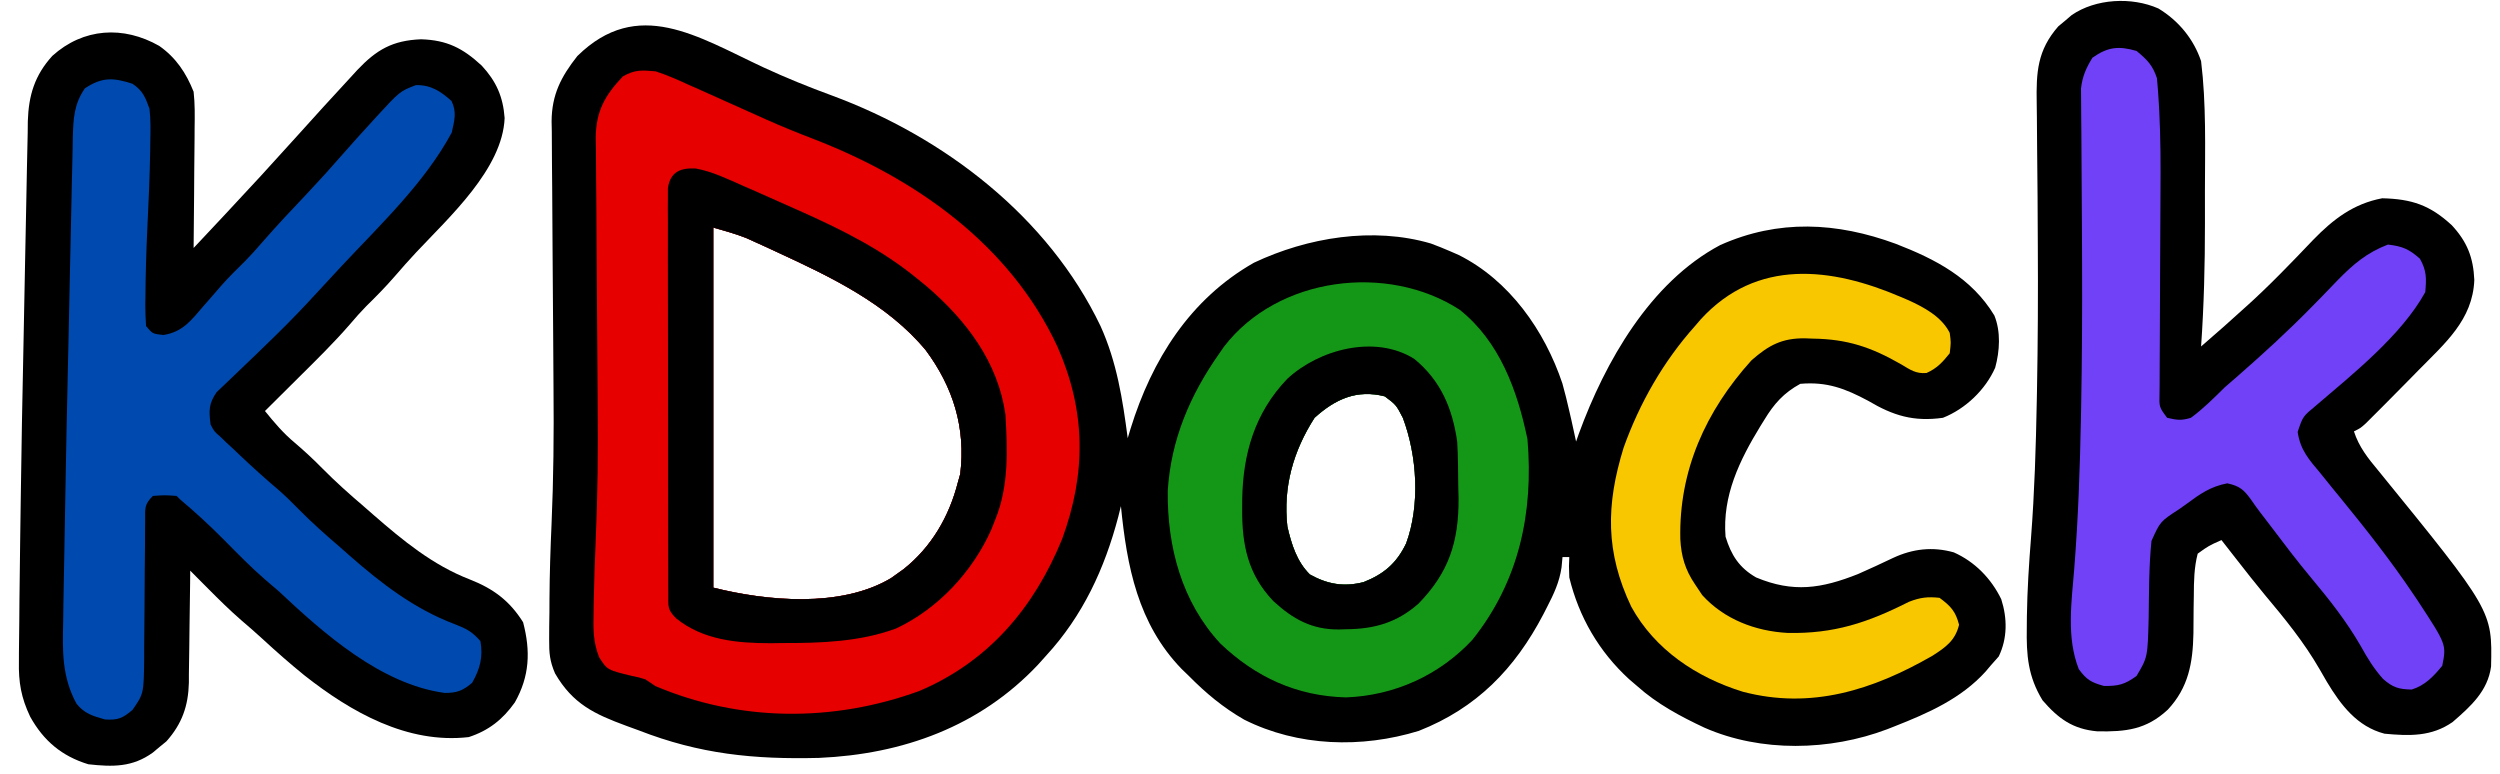 <?xml version="1.0" encoding="UTF-8"?>
<svg version="1.1" xmlns="http://www.w3.org/2000/svg" width="736" height="228">
<path d="M0 0 C6.642 3.067 13.331 5.792 20.202 8.3 C53.257 20.522 83.82 43.939 99.265 76.175 C104.068 86.814 105.76 97.702 107.265 109.175 C107.684 107.777 107.684 107.777 108.112 106.351 C114.393 86.104 125.558 68.252 144.417 57.523 C160.181 50.062 179.509 46.872 196.515 51.863 C198.452 52.581 200.372 53.347 202.265 54.175 C203.068 54.526 203.871 54.876 204.698 55.238 C219.628 62.69 230.023 77.517 235.233 93.066 C235.985 95.758 236.652 98.448 237.265 101.175 C237.47 102.062 237.675 102.949 237.886 103.863 C238.362 105.963 238.816 108.069 239.265 110.175 C239.667 109.028 239.667 109.028 240.077 107.859 C247.826 86.676 261.068 63.265 281.702 52.32 C298.836 44.667 316.027 45.57 333.385 51.955 C345.101 56.49 355.699 61.988 362.405 73.058 C364.343 77.831 363.994 83.516 362.647 88.425 C359.771 94.942 353.907 100.545 347.265 103.175 C338.609 104.381 332.633 102.549 325.265 98.175 C318.518 94.571 313.104 92.487 305.265 93.175 C300.379 95.852 297.548 99.051 294.702 103.738 C294.126 104.663 294.126 104.663 293.538 105.607 C287.376 115.693 282.307 126.11 283.265 138.175 C284.923 143.612 287.303 147.335 292.265 150.175 C303.226 154.747 311.493 153.445 322.265 149.175 C325.721 147.652 329.143 146.076 332.55 144.445 C338.351 141.732 344.217 141.04 350.452 142.788 C356.658 145.54 361.48 150.498 364.437 156.589 C366.239 162.219 366.267 168.09 363.702 173.425 C362.898 174.333 362.093 175.24 361.265 176.175 C360.802 176.725 360.339 177.276 359.862 177.843 C352.639 185.844 342.93 190.107 333.077 193.988 C332.341 194.278 331.606 194.568 330.847 194.866 C314.015 201.237 293.714 201.73 277.062 194.406 C269.98 191.085 263.114 187.419 257.265 182.175 C256.468 181.493 255.671 180.811 254.851 180.109 C246.029 172.02 240.089 161.835 237.265 150.175 C237.14 146.738 237.14 146.738 237.265 144.175 C236.605 144.175 235.945 144.175 235.265 144.175 C235.173 145.17 235.082 146.165 234.987 147.191 C234.36 151.532 232.705 155.055 230.702 158.925 C230.346 159.622 229.991 160.318 229.624 161.036 C221.216 177.096 209.969 188.656 192.944 195.351 C176.132 200.522 157.398 199.979 141.577 192.05 C135.364 188.487 130.285 184.256 125.265 179.175 C124.556 178.488 123.847 177.801 123.116 177.093 C110.255 163.813 107.009 146.862 105.265 129.175 C105.008 130.205 104.752 131.235 104.487 132.296 C100.473 147.55 94.041 161.474 83.265 173.175 C82.455 174.076 81.646 174.977 80.812 175.906 C63.691 194.052 41.09 202.223 16.37 203.301 C-2.832 203.776 -18.722 202.202 -36.735 195.175 C-37.907 194.748 -39.079 194.322 -40.286 193.882 C-49.736 190.404 -56.113 187.423 -61.328 178.428 C-62.887 174.825 -63.095 172.41 -63.063 168.503 C-63.058 167.196 -63.053 165.889 -63.048 164.542 C-63.027 163.17 -63.006 161.797 -62.985 160.425 C-62.98 159.144 -62.975 157.862 -62.97 156.542 C-62.925 149.166 -62.686 141.806 -62.358 134.438 C-61.778 121.119 -61.654 107.844 -61.782 94.515 C-61.826 89.772 -61.848 85.029 -61.872 80.286 C-61.918 71.523 -61.972 62.759 -62.058 53.996 C-62.117 47.832 -62.152 41.668 -62.171 35.504 C-62.182 33.176 -62.203 30.847 -62.233 28.518 C-62.275 25.275 -62.284 22.033 -62.287 18.79 C-62.307 17.844 -62.326 16.898 -62.346 15.923 C-62.298 8.061 -59.583 2.795 -54.778 -3.313 C-36.96 -20.831 -19.349 -9.02 0 0 Z M-14.735 47.175 C-14.735 82.155 -14.735 117.135 -14.735 153.175 C0.885 157.08 22.702 159.247 37.577 150.382 C38.134 149.984 38.691 149.585 39.265 149.175 C39.925 148.705 40.585 148.234 41.265 147.749 C49.479 141.231 54.686 132.262 57.265 122.175 C57.492 121.371 57.718 120.566 57.952 119.738 C59.61 106.14 55.91 94.218 47.827 83.3 C36.387 69.513 19.765 61.669 3.827 54.3 C2.796 53.823 1.765 53.346 0.703 52.855 C-0.286 52.406 -1.275 51.958 -2.294 51.495 C-3.174 51.096 -4.053 50.696 -4.96 50.285 C-8.135 49.015 -11.447 48.114 -14.735 47.175 Z M162.265 103.175 C155.972 112.99 152.987 123.551 154.265 135.175 C155.467 140.366 157.019 145.473 160.89 149.3 C166.096 152.193 170.904 153.036 176.733 151.542 C182.65 149.195 186.424 146.013 189.229 140.163 C193.397 128.853 192.467 114.313 188.265 103.175 C186.291 99.367 186.291 99.367 182.952 96.863 C174.746 94.763 168.395 97.632 162.265 103.175 Z " fill="#000000" transform="translate(224.735,19.825)"/>
<path d="M0 0 C4.91 3.439 7.906 7.939 10.125 13.488 C10.525 17.043 10.475 20.564 10.418 24.137 C10.414 25.149 10.409 26.162 10.405 27.205 C10.388 30.425 10.351 33.644 10.312 36.863 C10.297 39.052 10.284 41.241 10.271 43.43 C10.238 48.783 10.188 54.135 10.125 59.488 C12.503 56.955 14.88 54.421 17.258 51.887 C17.924 51.177 18.59 50.467 19.277 49.736 C26.475 42.061 33.593 34.316 40.625 26.488 C45.752 20.784 50.906 15.109 56.125 9.488 C57.229 8.284 57.229 8.284 58.355 7.055 C64.008 1.096 68.697 -1.603 77.062 -1.949 C84.713 -1.72 89.385 0.664 94.938 5.801 C99.212 10.407 101.231 14.96 101.688 21.238 C101.102 36.182 85.334 50.443 75.625 60.805 C73.489 63.098 71.418 65.425 69.375 67.801 C66.699 70.891 63.872 73.766 60.954 76.626 C59.244 78.367 57.666 80.158 56.09 82.02 C51.384 87.433 46.279 92.442 41.188 97.488 C40.207 98.463 39.228 99.439 38.248 100.414 C35.876 102.774 33.502 105.132 31.125 107.488 C33.897 110.907 36.541 114.046 39.938 116.863 C42.796 119.298 45.493 121.809 48.125 124.488 C51.961 128.369 55.976 131.948 60.125 135.488 C61.106 136.347 62.087 137.205 63.098 138.09 C71.795 145.653 80.516 152.841 91.375 157.051 C98.329 159.776 103.138 163.321 107.125 169.676 C109.353 178.172 109.061 185.58 104.684 193.293 C101.122 198.31 96.986 201.578 91.125 203.488 C73.067 205.573 56.457 196.132 42.699 185.278 C38.463 181.85 34.389 178.253 30.383 174.562 C28.353 172.698 26.285 170.901 24.188 169.113 C20.767 166.141 17.561 162.976 14.371 159.762 C13.865 159.253 13.358 158.745 12.837 158.221 C11.599 156.978 10.362 155.733 9.125 154.488 C9.116 155.658 9.106 156.828 9.097 158.033 C9.057 162.402 8.991 166.77 8.917 171.139 C8.889 173.024 8.868 174.909 8.854 176.795 C8.832 179.516 8.786 182.236 8.734 184.957 C8.733 186.208 8.733 186.208 8.731 187.483 C8.563 194.305 6.701 199.6 2.125 204.73 C1.465 205.269 0.805 205.808 0.125 206.363 C-0.535 206.918 -1.195 207.472 -1.875 208.043 C-7.874 212.378 -13.63 212.289 -20.875 211.488 C-28.697 209.098 -34.052 204.571 -37.991 197.479 C-40.65 191.89 -41.435 187.377 -41.307 181.229 C-41.305 180.336 -41.303 179.444 -41.3 178.524 C-41.287 175.543 -41.243 172.563 -41.199 169.582 C-41.181 167.426 -41.165 165.271 -41.15 163.115 C-41.101 157.175 -41.021 151.236 -40.932 145.297 C-40.874 141.422 -40.822 137.547 -40.77 133.671 C-40.562 118.402 -40.293 103.135 -39.961 87.868 C-39.787 79.898 -39.631 71.927 -39.497 63.956 C-39.399 58.23 -39.283 52.504 -39.153 46.778 C-39.076 43.401 -39.01 40.025 -38.959 36.647 C-38.901 32.925 -38.813 29.204 -38.718 25.482 C-38.708 24.395 -38.698 23.307 -38.687 22.187 C-38.447 14.552 -36.678 8.681 -31.469 2.938 C-22.333 -5.303 -10.55 -6.002 0 0 Z " fill="#000000" transform="translate(46.875,13.512)"/>
<path d="M0 0 C5.914 3.574 10.373 8.978 12.562 15.5 C14.106 28.115 13.718 41.043 13.693 53.729 C13.688 56.929 13.693 60.13 13.699 63.33 C13.703 75.422 13.404 87.437 12.562 99.5 C17.226 95.483 21.83 91.401 26.375 87.25 C27.18 86.515 27.18 86.515 28.002 85.764 C31.531 82.498 34.926 79.128 38.273 75.676 C39.096 74.832 39.919 73.989 40.766 73.12 C42.385 71.453 43.992 69.776 45.587 68.087 C51.48 62.028 57.428 57.473 65.883 55.871 C74.587 56.077 79.974 57.892 86.375 63.812 C90.901 68.7 92.707 73.294 93 79.938 C92.538 91.677 84.347 98.561 76.562 106.5 C75.48 107.605 75.48 107.605 74.375 108.733 C72.07 111.079 69.756 113.417 67.438 115.75 C66.691 116.501 65.944 117.253 65.175 118.027 C64.475 118.725 63.776 119.422 63.055 120.141 C62.429 120.765 61.804 121.389 61.16 122.032 C59.562 123.5 59.562 123.5 57.562 124.5 C59.051 129.103 61.698 132.404 64.75 136.062 C98.308 177.3 98.308 177.3 97.934 193.723 C96.966 200.961 91.919 205.465 86.625 210.055 C80.43 214.396 73.87 214.191 66.562 213.5 C58.503 211.409 53.707 205.065 49.582 198.207 C48.865 196.972 48.151 195.737 47.438 194.5 C42.812 186.48 37.154 179.566 31.214 172.492 C28.495 169.212 25.872 165.858 23.25 162.5 C22.776 161.894 22.302 161.288 21.813 160.664 C20.728 159.277 19.645 157.889 18.562 156.5 C14.812 158.161 14.812 158.161 11.562 160.5 C10.497 164.605 10.441 168.634 10.422 172.859 C10.403 174.058 10.383 175.257 10.363 176.492 C10.33 178.982 10.311 181.471 10.309 183.961 C10.132 192.657 8.866 199.904 2.749 206.437 C-3.577 212.301 -9.532 212.959 -17.988 212.809 C-25.219 212.162 -29.46 209.059 -34.113 203.672 C-38.412 196.621 -38.889 190.382 -38.75 182.312 C-38.741 181.211 -38.732 180.109 -38.722 178.974 C-38.609 171.202 -38.117 163.495 -37.5 155.75 C-36.468 142.382 -36.068 129.029 -35.812 115.625 C-35.791 114.536 -35.77 113.447 -35.748 112.324 C-35.485 98.219 -35.419 84.121 -35.505 70.013 C-35.519 67.574 -35.532 65.135 -35.543 62.696 C-35.551 61.075 -35.559 59.454 -35.567 57.833 C-35.571 57.033 -35.575 56.233 -35.579 55.409 C-35.605 50.63 -35.651 45.853 -35.711 41.075 C-35.746 38.075 -35.763 35.076 -35.777 32.076 C-35.788 30.678 -35.805 29.28 -35.83 27.881 C-35.99 18.789 -35.669 12.329 -29.473 5.258 C-28.822 4.719 -28.171 4.18 -27.5 3.625 C-26.852 3.071 -26.203 2.516 -25.535 1.945 C-18.471 -2.922 -7.844 -3.476 0 0 Z " fill="#000000" transform="translate(635.438,2.5)"/>
<path d="M0 0 C3.386 1.086 6.58 2.526 9.812 4 C10.735 4.408 11.658 4.816 12.609 5.236 C15.412 6.478 18.207 7.737 21 9 C24.019 10.357 27.041 11.71 30.062 13.062 C30.786 13.389 31.509 13.715 32.255 14.051 C36.973 16.16 41.739 18.088 46.562 19.947 C76.718 31.605 104.379 51.111 118.309 81.059 C126.703 100.044 126.82 118.268 119.688 137.688 C111.435 157.925 98.016 173.794 77.605 182.438 C52.264 191.663 24.838 191.526 0 181 C-1.485 180.01 -1.485 180.01 -3 179 C-4.912 178.409 -4.912 178.409 -6.938 178 C-14.198 176.245 -14.198 176.245 -16.59 172.531 C-18.427 167.931 -18.335 164.144 -18.25 159.25 C-18.235 158.337 -18.221 157.424 -18.206 156.483 C-18.094 150.319 -17.895 144.166 -17.618 138.007 C-17.033 124.764 -16.919 111.563 -17.047 98.309 C-17.09 93.561 -17.113 88.814 -17.137 84.066 C-17.182 75.292 -17.237 66.519 -17.322 57.745 C-17.382 51.575 -17.417 45.405 -17.435 39.234 C-17.447 36.902 -17.468 34.57 -17.498 32.237 C-17.539 28.992 -17.549 25.747 -17.552 22.501 C-17.571 21.552 -17.591 20.602 -17.611 19.624 C-17.563 11.806 -14.947 7.102 -9.625 1.5 C-6.074 -0.529 -4.089 -0.356 0 0 Z M17 46 C17 80.98 17 115.96 17 152 C32.62 155.905 54.438 158.072 69.312 149.207 C69.869 148.809 70.426 148.41 71 148 C71.66 147.529 72.32 147.059 73 146.574 C81.214 140.056 86.422 131.087 89 121 C89.227 120.196 89.454 119.391 89.688 118.562 C91.346 104.965 87.645 93.043 79.562 82.125 C68.122 68.338 51.5 60.494 35.562 53.125 C34.531 52.648 33.5 52.171 32.438 51.68 C31.449 51.231 30.46 50.783 29.441 50.32 C28.562 49.921 27.682 49.521 26.776 49.11 C23.601 47.84 20.288 46.939 17 46 Z " fill="#E70000" transform="translate(193,21)"/>
<path d="M0 0 C3.027 2.024 3.781 3.931 5.016 7.348 C5.39 10.505 5.344 13.61 5.266 16.785 C5.255 17.7 5.244 18.614 5.232 19.556 C5.111 27.305 4.748 35.042 4.379 42.782 C4.072 49.408 3.876 56.027 3.828 62.66 C3.809 63.933 3.809 63.933 3.789 65.231 C3.786 67.271 3.891 69.311 4.016 71.348 C5.929 73.631 5.929 73.631 9.141 73.973 C14.904 73.043 17.309 69.642 21.016 65.348 C21.615 64.666 22.214 63.984 22.832 63.281 C23.994 61.953 25.15 60.62 26.301 59.281 C28.487 56.816 30.821 54.529 33.172 52.222 C34.95 50.414 36.613 48.552 38.266 46.629 C42.515 41.741 46.957 37.049 51.41 32.348 C55.14 28.394 58.773 24.375 62.337 20.271 C64.895 17.34 67.51 14.463 70.141 11.598 C70.889 10.772 70.889 10.772 71.652 9.93 C78.726 2.228 78.726 2.228 83.453 0.41 C87.824 0.304 90.778 2.23 93.953 5.098 C95.542 8.462 94.786 10.753 94.016 14.348 C86.108 29.087 72.945 41.529 61.598 53.652 C59.959 55.409 58.33 57.174 56.703 58.941 C55.516 60.223 54.329 61.505 53.141 62.785 C52.539 63.435 51.938 64.084 51.319 64.753 C47.38 68.96 43.32 73.017 39.168 77.012 C38.151 77.998 37.135 78.984 36.119 79.971 C34.609 81.436 33.096 82.894 31.561 84.332 C30.126 85.677 28.713 87.045 27.301 88.414 C26.475 89.197 25.648 89.98 24.797 90.787 C22.428 94.192 22.489 96.283 23.016 100.348 C24.085 102.376 24.085 102.376 25.797 103.848 C26.683 104.708 26.683 104.708 27.587 105.585 C28.542 106.458 28.542 106.458 29.516 107.348 C30.158 107.961 30.801 108.575 31.463 109.208 C35.29 112.837 39.202 116.369 43.227 119.777 C45.249 121.552 47.128 123.431 49.016 125.348 C52.852 129.228 56.869 132.804 61.016 136.348 C61.973 137.195 62.931 138.041 63.918 138.914 C73.293 147.136 82.946 154.573 94.703 159.035 C98.32 160.462 99.828 161.135 102.453 164.098 C103.265 168.786 102.351 172.225 100.016 176.348 C97.278 178.684 95.564 179.348 91.965 179.348 C73.15 176.818 56.282 161.807 43.016 149.348 C41.729 148.237 40.438 147.133 39.141 146.035 C34.814 142.288 30.841 138.2 26.82 134.133 C22.716 129.999 18.471 126.102 14.016 122.348 C13.686 122.018 13.356 121.688 13.016 121.348 C9.557 121.098 9.557 121.098 6.016 121.348 C3.437 123.927 3.76 124.943 3.744 128.528 C3.734 129.61 3.724 130.692 3.714 131.806 C3.711 132.98 3.709 134.154 3.707 135.363 C3.682 137.836 3.656 140.309 3.631 142.781 C3.602 146.69 3.578 150.598 3.559 154.506 C3.538 158.271 3.498 162.036 3.457 165.801 C3.457 166.967 3.457 168.132 3.457 169.334 C3.332 179.554 3.332 179.554 0.016 184.348 C-2.903 186.793 -4.227 187.394 -8.047 187.16 C-11.593 186.179 -14.1 185.443 -16.455 182.527 C-20.753 174.633 -20.594 167.08 -20.379 158.352 C-20.356 156.673 -20.336 154.995 -20.317 153.317 C-20.255 148.442 -20.156 143.568 -20.052 138.693 C-19.954 133.867 -19.877 129.041 -19.797 124.215 C-19.566 110.273 -19.284 96.332 -18.966 82.392 C-18.933 80.944 -18.9 79.496 -18.867 78.048 C-18.851 77.329 -18.835 76.61 -18.818 75.869 C-18.684 69.95 -18.565 64.031 -18.448 58.113 C-18.334 52.329 -18.208 46.546 -18.074 40.762 C-17.995 37.34 -17.92 33.918 -17.857 30.495 C-17.785 26.716 -17.695 22.938 -17.6 19.16 C-17.583 18.046 -17.566 16.932 -17.548 15.784 C-17.392 10.301 -17.213 6.006 -13.984 1.348 C-8.831 -2.053 -5.581 -1.786 0 0 Z " fill="#004AAF" transform="translate(38.984,24.652)"/>
<path d="M0 0 C11.81 9.399 17 23.839 19.965 38.125 C21.798 59.75 17.46 80.027 3.727 97.188 C-6.017 107.63 -19.213 113.596 -33.473 114.125 C-47.963 113.743 -60.022 108.198 -70.438 98.277 C-81.828 85.991 -86.108 69.819 -85.938 53.344 C-85.02 38.26 -79.342 25.043 -70.723 12.812 C-70.274 12.165 -69.825 11.518 -69.363 10.852 C-53.475 -9.803 -21.215 -13.753 0 0 Z M-42.723 31.812 C-49.015 41.627 -52 52.188 -50.723 63.812 C-49.521 69.003 -47.968 74.111 -44.098 77.938 C-38.891 80.83 -34.083 81.674 -28.254 80.18 C-22.337 77.833 -18.564 74.651 -15.758 68.801 C-11.591 57.49 -12.52 42.951 -16.723 31.812 C-18.696 28.004 -18.696 28.004 -22.035 25.5 C-30.241 23.401 -36.592 26.27 -42.723 31.812 Z " fill="#149717" transform="translate(429.723,91.188)"/>
<path d="M0 0 C3.119 2.577 4.718 4.154 6 8 C6.237 10.499 6.423 12.976 6.561 15.481 C6.603 16.232 6.645 16.983 6.689 17.757 C7.099 25.751 7.1 33.735 7.045 41.737 C7.027 44.381 7.017 47.025 7.009 49.669 C6.985 57.172 6.948 64.674 6.904 72.176 C6.877 76.799 6.86 81.422 6.849 86.045 C6.843 87.799 6.833 89.553 6.819 91.307 C6.8 93.741 6.793 96.174 6.789 98.607 C6.78 99.331 6.771 100.054 6.762 100.8 C6.651 104.849 6.651 104.849 9 108 C11.981 108.683 13.145 108.862 16 108 C19.645 105.321 22.78 102.169 26 99 C27.261 97.885 28.531 96.78 29.812 95.688 C37.371 89.074 44.76 82.324 51.781 75.141 C52.613 74.293 53.445 73.445 54.302 72.571 C55.944 70.89 57.577 69.199 59.2 67.499 C63.821 62.769 67.793 59.391 74 57 C78.252 57.496 80.262 58.337 83.438 61.188 C85.428 64.77 85.35 66.94 85 71 C78.018 83.69 63.648 95.137 52.746 104.466 C48.955 107.604 48.955 107.604 47.43 112.168 C48.221 117.485 50.729 120.27 54.125 124.312 C55.414 125.909 56.703 127.505 57.992 129.102 C58.657 129.913 59.322 130.724 60.007 131.56 C67.561 140.809 74.973 150.201 81.625 160.125 C82.015 160.704 82.404 161.283 82.806 161.88 C91.248 174.758 91.248 174.758 90 181 C87.465 184.098 84.89 186.821 81 188 C77.159 187.918 75.471 187.411 72.559 184.867 C69.864 181.847 67.94 178.706 66 175.188 C61.802 167.898 56.805 161.581 51.422 155.141 C47.248 150.14 43.326 144.955 39.401 139.758 C38.406 138.444 37.404 137.134 36.395 135.831 C35.485 134.637 34.605 133.419 33.762 132.177 C31.6 129.168 30.369 128.08 26.707 127.289 C21.778 128.234 18.67 130.422 14.688 133.375 C13.973 133.883 13.258 134.391 12.521 134.914 C6.981 138.512 6.981 138.512 4.398 144.246 C3.625 151.73 3.68 159.306 3.57 166.822 C3.271 178.483 3.271 178.483 0 184 C-3.453 186.511 -5.354 187.011 -9.625 186.938 C-13.383 185.894 -14.72 185.125 -17 182 C-20.705 172.597 -19.119 162.156 -18.331 152.288 C-17.175 137.573 -16.656 122.881 -16.375 108.125 C-16.354 107.037 -16.333 105.95 -16.311 104.829 C-16.052 90.702 -15.979 76.581 -16.037 62.452 C-16.047 60.005 -16.055 57.558 -16.063 55.111 C-16.088 47.877 -16.121 40.644 -16.192 33.41 C-16.218 30.402 -16.233 27.394 -16.245 24.386 C-16.253 22.981 -16.267 21.575 -16.287 20.17 C-16.313 18.233 -16.319 16.295 -16.325 14.358 C-16.334 13.27 -16.344 12.181 -16.354 11.06 C-15.937 7.459 -14.873 5.089 -13 2 C-8.476 -1.187 -5.294 -1.54 0 0 Z " fill="#7041F7" transform="translate(629,15)"/>
<path d="M0 0 C4.993 0.912 9.579 3.175 14.195 5.213 C15.336 5.709 16.476 6.205 17.651 6.715 C21.175 8.258 24.686 9.825 28.195 11.401 C29.262 11.876 30.329 12.351 31.428 12.84 C43.571 18.288 54.866 23.952 65.195 32.401 C66.176 33.201 67.157 34.002 68.168 34.827 C79.709 44.78 88.977 56.941 91.195 72.401 C91.812 82.851 92.223 93.578 88.195 103.401 C87.816 104.359 87.437 105.316 87.047 106.303 C81.526 118.701 71.396 129.622 59.027 135.417 C48.443 139.349 36.793 139.745 25.633 139.713 C23.94 139.738 23.94 139.738 22.213 139.762 C12.283 139.768 2.124 138.869 -5.805 132.401 C-8.362 129.843 -8.058 128.91 -8.065 125.359 C-8.072 124.292 -8.08 123.225 -8.087 122.126 C-8.084 120.95 -8.082 119.774 -8.079 118.563 C-8.084 117.329 -8.09 116.095 -8.095 114.823 C-8.106 111.433 -8.109 108.042 -8.106 104.652 C-8.105 101.824 -8.11 98.996 -8.115 96.168 C-8.126 89.497 -8.126 82.826 -8.12 76.155 C-8.114 69.268 -8.127 62.381 -8.148 55.494 C-8.166 49.586 -8.172 43.677 -8.168 37.769 C-8.166 34.238 -8.169 30.708 -8.183 27.177 C-8.198 23.24 -8.189 19.304 -8.177 15.368 C-8.185 14.194 -8.192 13.021 -8.2 11.812 C-8.19 10.207 -8.19 10.207 -8.179 8.57 C-8.179 7.638 -8.179 6.707 -8.179 5.748 C-7.425 1.025 -4.589 -0.215 0 0 Z M5.195 17.401 C5.195 52.381 5.195 87.361 5.195 123.401 C20.815 127.306 42.633 129.473 57.508 120.608 C58.065 120.21 58.622 119.811 59.195 119.401 C59.855 118.93 60.515 118.46 61.195 117.975 C69.41 111.456 74.617 102.488 77.195 92.401 C77.422 91.597 77.649 90.792 77.883 89.963 C79.541 76.366 75.84 64.444 67.758 53.526 C56.318 39.739 39.696 31.895 23.758 24.526 C22.727 24.049 21.696 23.572 20.634 23.081 C19.645 22.632 18.656 22.183 17.637 21.721 C16.757 21.322 15.877 20.922 14.971 20.511 C11.796 19.241 8.483 18.34 5.195 17.401 Z " fill="#000000" transform="translate(204.805,49.599)"/>
<path d="M0 0 C0.65 0.276 1.301 0.552 1.971 0.836 C6.7 2.967 11.971 5.754 14.375 10.562 C14.75 13.375 14.75 13.375 14.375 16.562 C12.299 19.158 10.603 21.023 7.535 22.371 C4.391 22.65 2.749 21.408 0.062 19.812 C-8.721 14.771 -15.774 12.384 -26 12.25 C-26.73 12.221 -27.459 12.192 -28.211 12.162 C-34.957 12.084 -38.887 14.154 -43.996 18.648 C-57.48 33.585 -65.381 51.078 -64.941 71.262 C-64.679 76.359 -63.5 80.321 -60.625 84.562 C-59.924 85.614 -59.222 86.666 -58.5 87.75 C-52.013 94.916 -42.805 98.385 -33.328 98.898 C-19.714 99.174 -9.797 95.893 2.367 89.734 C5.655 88.453 7.878 88.182 11.375 88.562 C14.652 90.985 16.112 92.533 17.125 96.5 C15.99 101.135 13.215 103.081 9.375 105.562 C-8.221 115.688 -26.397 121.533 -46.584 116.196 C-60.196 111.969 -72.424 103.829 -79.379 91.18 C-87.022 75.126 -86.844 61.212 -81.629 44.34 C-76.943 31.256 -69.905 18.918 -60.625 8.562 C-60.075 7.919 -59.524 7.276 -58.957 6.613 C-42.436 -11.477 -20.418 -8.769 0 0 Z " fill="#F8C700" transform="translate(559.625,87.438)"/>
<path d="M0 0 C7.769 6.386 11.175 14.48 12.602 24.316 C12.862 28.689 12.878 33.061 12.914 37.441 C12.943 38.602 12.972 39.762 13.002 40.957 C13.095 53.808 10.132 62.879 1.207 72.027 C-5.183 77.641 -11.763 79.505 -20.148 79.566 C-20.839 79.587 -21.53 79.608 -22.242 79.629 C-30.189 79.689 -35.789 76.567 -41.539 71.273 C-49.023 63.397 -50.778 54.724 -50.711 44.129 C-50.705 43.197 -50.7 42.265 -50.694 41.305 C-50.456 27.784 -46.986 15.866 -37.461 5.879 C-28.166 -2.794 -11.574 -7.316 0 0 Z M-29.398 17.316 C-35.691 27.131 -38.676 37.692 -37.398 49.316 C-36.196 54.507 -34.644 59.615 -30.773 63.441 C-25.567 66.334 -20.759 67.178 -14.93 65.684 C-9.013 63.337 -5.239 60.155 -2.434 54.305 C1.734 42.994 0.804 28.455 -3.398 17.316 C-5.372 13.508 -5.372 13.508 -8.711 11.004 C-16.917 8.905 -23.268 11.774 -29.398 17.316 Z " fill="#000000" transform="translate(416.398,105.684)"/>
</svg>
